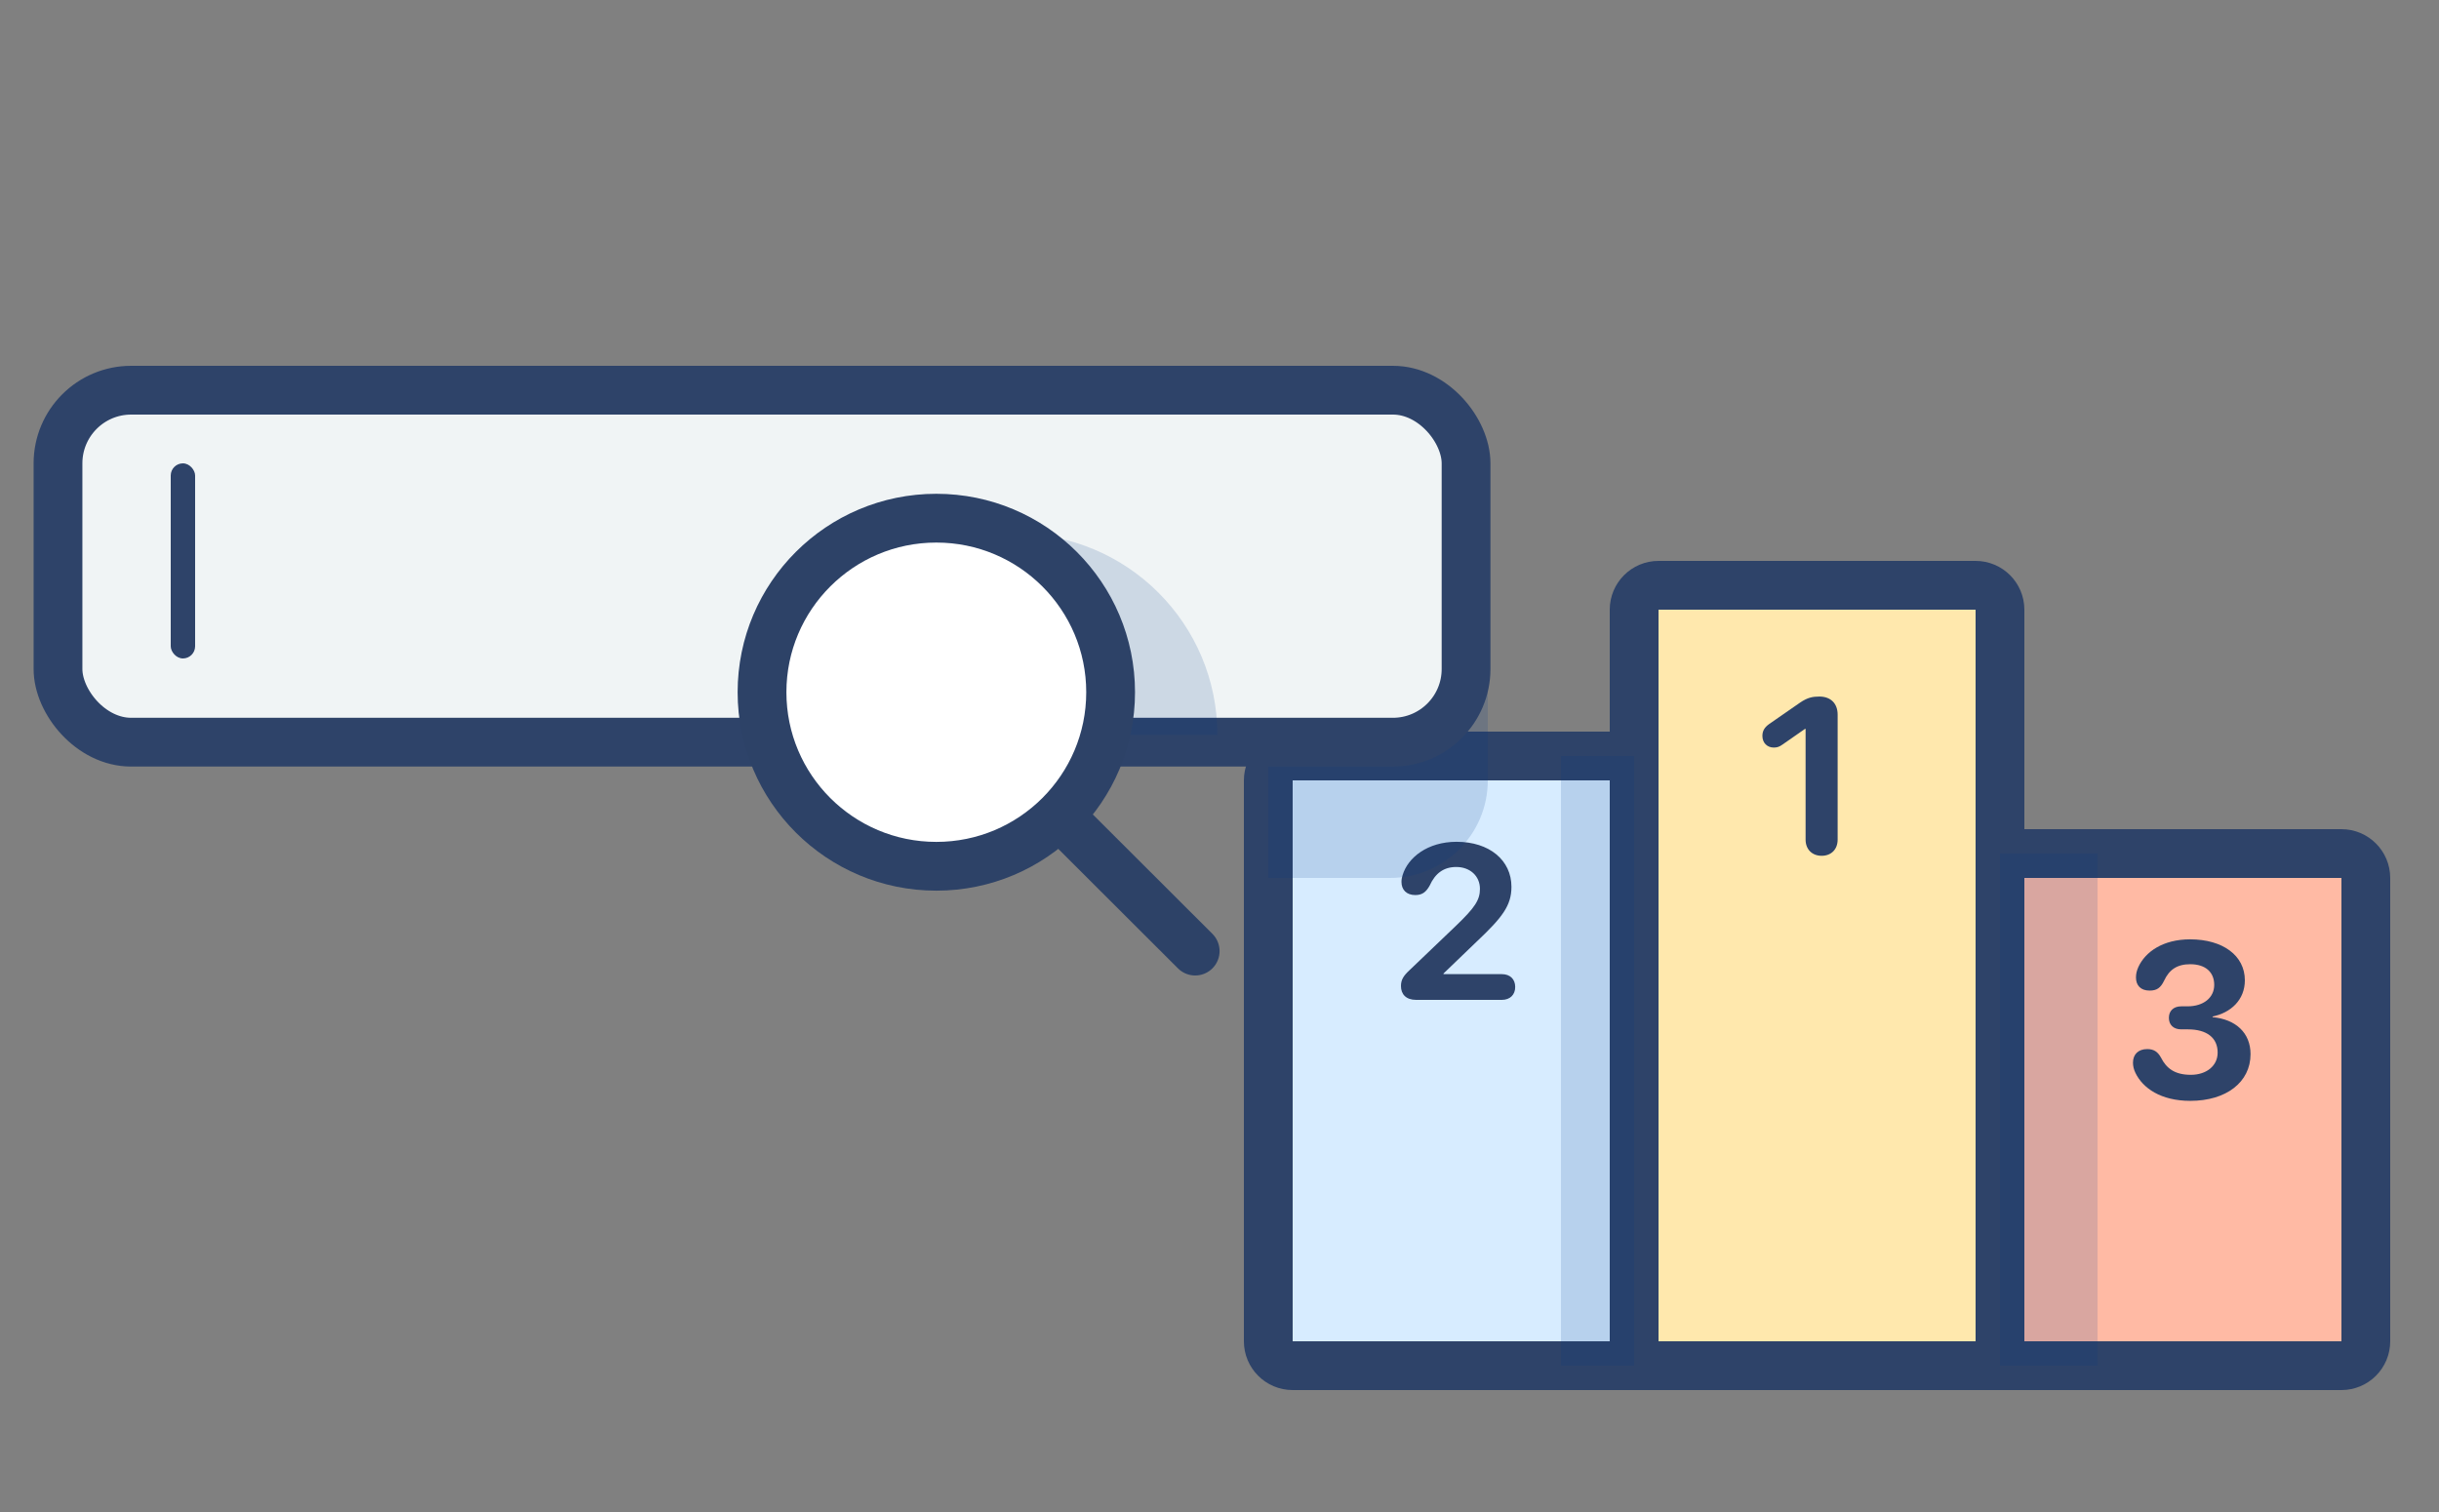 <svg width="100" height="62" viewBox="0 0 100 62" fill="none" xmlns="http://www.w3.org/2000/svg">
<rect x="0" y="0" width="100" height="62" fill="#808080" stroke="none"/>
<path d="M52 32C52 31.448 52.448 31 53 31H66C66.552 31 67 31.448 67 32V56H53C52.448 56 52 55.552 52 55V32Z" fill="#D7ECFF" stroke="#2E4369" stroke-width="2"/>
<path d="M67 25C67 24.448 67.448 24 68 24H81C81.552 24 82 24.448 82 25V56H67V25Z" fill="#FFE8AD" stroke="#2E4369" stroke-width="2"/>
<path d="M82 36C82 35.448 82.448 35 83 35H96C96.552 35 97 35.448 97 36V55C97 55.552 96.552 56 96 56H82V36Z" fill="#FFBAA4" stroke="#2E4369" stroke-width="2"/>
<path d="M74.689 35.092C75.081 35.092 75.344 34.829 75.344 34.429V29.305C75.344 28.848 75.063 28.562 74.593 28.562C74.32 28.562 74.109 28.602 73.802 28.812L72.545 29.683C72.338 29.828 72.259 29.977 72.259 30.179C72.259 30.46 72.457 30.654 72.725 30.654C72.861 30.654 72.954 30.623 73.077 30.535L74.004 29.889H74.03V34.429C74.03 34.829 74.298 35.092 74.689 35.092Z" fill="#2E4369"/>
<path d="M58.063 41H61.575C61.917 41 62.124 40.785 62.124 40.473C62.124 40.152 61.917 39.945 61.575 39.945H59.184V39.919L60.555 38.601C61.592 37.621 61.97 37.137 61.97 36.364C61.97 35.274 61.065 34.518 59.72 34.518C58.52 34.518 57.725 35.173 57.51 35.876C57.479 35.968 57.461 36.06 57.461 36.162C57.461 36.491 57.672 36.702 58.028 36.702C58.314 36.702 58.468 36.579 58.617 36.315C58.846 35.806 59.197 35.551 59.707 35.551C60.274 35.551 60.678 35.924 60.678 36.447C60.678 36.904 60.476 37.212 59.694 37.963L57.804 39.77C57.536 40.016 57.44 40.183 57.44 40.433C57.44 40.767 57.646 41 58.063 41Z" fill="#2E4369"/>
<path d="M89.804 45.141C91.276 45.141 92.273 44.376 92.273 43.225C92.273 42.35 91.663 41.796 90.718 41.709V41.682C91.465 41.528 92.04 41.001 92.04 40.197C92.04 39.182 91.135 38.518 89.795 38.518C88.674 38.518 87.954 39.037 87.672 39.656C87.606 39.806 87.576 39.933 87.576 40.083C87.576 40.403 87.765 40.619 88.134 40.619C88.433 40.619 88.586 40.509 88.731 40.21C88.938 39.762 89.263 39.538 89.799 39.538C90.441 39.538 90.784 39.876 90.784 40.386C90.784 40.904 90.353 41.265 89.689 41.265H89.43C89.109 41.265 88.925 41.458 88.925 41.735C88.925 42.02 89.109 42.209 89.43 42.209H89.707C90.476 42.209 90.929 42.552 90.924 43.167C90.924 43.695 90.476 44.073 89.826 44.073C89.166 44.073 88.824 43.809 88.6 43.365C88.468 43.123 88.301 43.018 88.037 43.018C87.672 43.018 87.453 43.233 87.453 43.576C87.453 43.708 87.483 43.849 87.554 43.994C87.853 44.618 88.595 45.141 89.804 45.141Z" fill="#2E4369"/>
<path d="M64 31H67V56H64V31Z" fill="#003B85" fill-opacity="0.15"/>
<path d="M82 35H86V56H82V35Z" fill="#003B85" fill-opacity="0.15"/>
<path d="M61 32V28H52V36H57C59.209 36 61 34.209 61 32Z" fill="#003B85" fill-opacity="0.15"/>
<rect x="2.378" y="16" width="57.731" height="14.433" rx="3" fill="#F0F4F5" stroke="#2E4369" stroke-width="2"/>
<path d="M41.669 21.889C37.116 21.889 33.425 25.58 33.425 30.133H49.913C49.913 25.58 46.221 21.889 41.669 21.889Z" fill="#003B85" fill-opacity="0.15"/>
<path d="M38.39 35.522C42.337 35.522 45.536 32.327 45.536 28.385C45.536 24.444 42.337 21.248 38.39 21.248C34.443 21.248 31.243 24.444 31.243 28.385C31.243 32.327 34.443 35.522 38.39 35.522Z" fill="white" stroke="#2D4267" stroke-width="2" stroke-linecap="round" stroke-linejoin="round"/>
<path d="M49.003 39L43.846 33.851" stroke="#2D4267" stroke-width="2" stroke-linecap="round" stroke-linejoin="round"/>
<rect x="7" y="19" width="1" height="8" rx="0.5" fill="#2E4369"/>
</svg>
